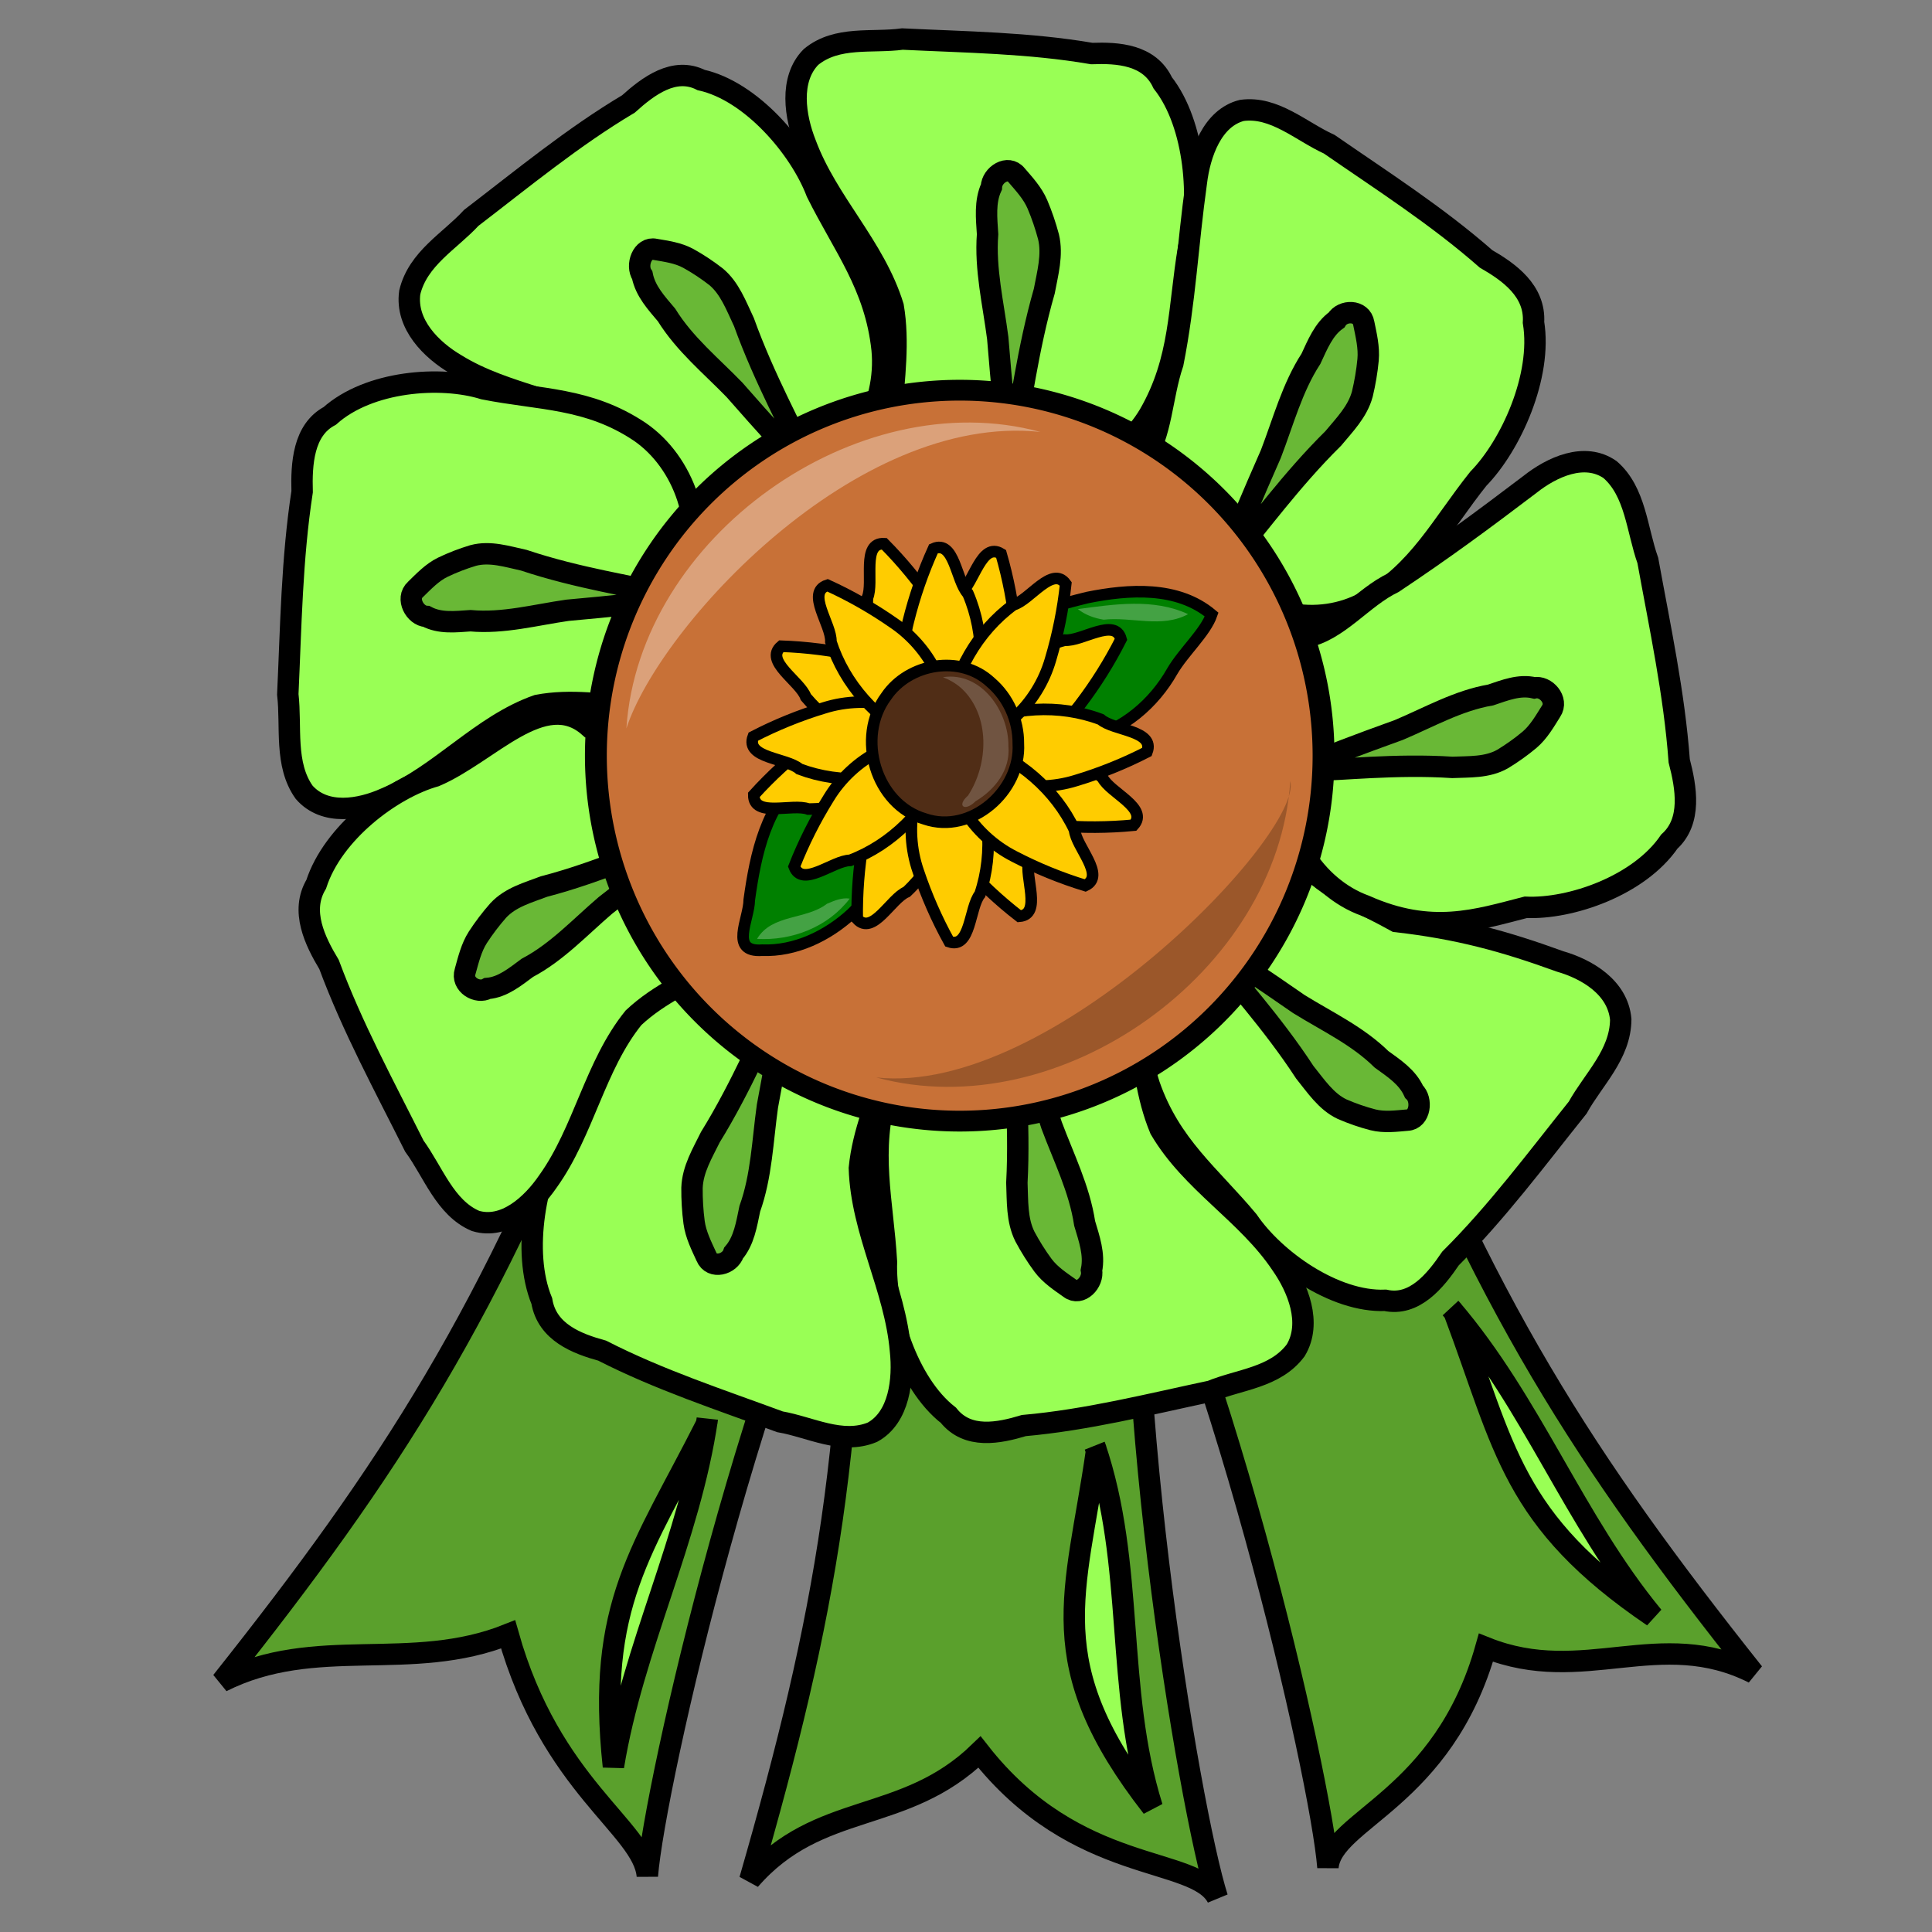 <?xml version="1.0" encoding="UTF-8" standalone="no"?>
<!-- Created with Inkscape (http://www.inkscape.org/) -->
<svg
   xmlns:dc="http://purl.org/dc/elements/1.1/"
   xmlns:cc="http://creativecommons.org/ns#"
   xmlns:rdf="http://www.w3.org/1999/02/22-rdf-syntax-ns#"
   xmlns:svg="http://www.w3.org/2000/svg"
   xmlns="http://www.w3.org/2000/svg"
   xmlns:sodipodi="http://sodipodi.sourceforge.net/DTD/sodipodi-0.dtd"
   xmlns:inkscape="http://www.inkscape.org/namespaces/inkscape"
   width="250"
   height="250"
   id="svg2"
   sodipodi:version="0.32"
   inkscape:version="0.46"
   sodipodi:docname="sunfloweraward1.svg"
   inkscape:output_extension="org.inkscape.output.svg.inkscape"
   inkscape:export-filename="P:\pidgey2\data\images\cherryaward1.png"
   inkscape:export-xdpi="92.160004"
   inkscape:export-ydpi="92.160004"
   version="1.0">
  <rect width="100%" height="100%" fill="#808080" stroke="none"/>
  <defs
     id="defs4">
    <inkscape:perspective
       sodipodi:type="inkscape:persp3d"
       inkscape:vp_x="0 : 125 : 1"
       inkscape:vp_y="0 : 1000 : 0"
       inkscape:vp_z="250 : 125 : 1"
       inkscape:persp3d-origin="125 : 83.333333 : 1"
       id="perspective3645" />
  </defs>
  <sodipodi:namedview
     id="base"
     pagecolor="#cb90ff"
     bordercolor="#666666"
     borderopacity="1.0"
     gridtolerance="10000"
     guidetolerance="10"
     objecttolerance="10"
     inkscape:pageopacity="0"
     inkscape:pageshadow="2"
     inkscape:zoom="1.7819091"
     inkscape:cx="125"
     inkscape:cy="150.41596"
     inkscape:document-units="px"
     inkscape:current-layer="layer1"
     showgrid="false"
     inkscape:window-width="1004"
     inkscape:window-height="810"
     inkscape:window-x="37"
     inkscape:window-y="44" />
  <g
     inkscape:label="Layer 1"
     inkscape:groupmode="layer"
     id="layer1">
    <path
       style="opacity:1;fill:#5aa02c;fill-opacity:1;stroke:#000000;stroke-width:2.769;stroke-miterlimit:4;stroke-dasharray:none;stroke-opacity:1"
       d="M 110.321,143.903 C 111.216,185.95 106.768,209.482 97.027,243.254 C 105.963,232.945 116.958,236.205 126.745,226.714 C 139.34,242.807 154.692,240.036 157.531,245.567 C 153.931,234.372 144.046,175.659 147.789,142.103 C 142.756,143.524 115.172,141.972 110.321,143.903 z"
       id="path3306"
       sodipodi:nodetypes="cccccc"
       inkscape:transform-center-x="4.4505107"
       inkscape:transform-center-y="7.6872443" />
    <path
       style="opacity:1;fill:#5aa02c;fill-opacity:1;stroke:#000000;stroke-width:2.769;stroke-miterlimit:4;stroke-dasharray:none;stroke-opacity:1"
       d="M 78.757,130.765 C 63.598,169.994 50.536,190.068 28.684,217.599 C 40.87,211.463 53.089,216.546 65.749,211.489 C 71.28,231.163 83.242,236.549 83.765,242.744 C 84.692,231.022 97.874,172.96 114.096,143.348 C 108.9,142.748 83.978,130.825 78.757,130.765 z"
       id="path3304"
       sodipodi:nodetypes="cccccc" />
    <path
       style="opacity:1;fill:#5aa02c;fill-opacity:1;stroke:#000000;stroke-width:2.769;stroke-miterlimit:4;stroke-dasharray:none;stroke-opacity:1"
       d="M 176.842,129.651 C 192.002,168.881 205.064,188.954 226.915,216.485 C 214.73,210.349 204.938,218.264 192.278,213.207 C 186.748,232.881 172.358,235.435 171.834,241.631 C 170.907,229.908 157.725,171.846 141.504,142.234 C 146.699,141.634 171.621,129.711 176.842,129.651 z"
       id="path3274"
       sodipodi:nodetypes="cccccc" />
    <path
       style="fill:#99ff55;fill-opacity:1;stroke:#000000;stroke-width:2.769;stroke-miterlimit:4;stroke-dasharray:none;stroke-opacity:1"
       d="M 87.898,67.289 C 85.499,63.426 83.292,59.268 80.018,56.173 C 73.626,51.644 65.58,51.243 58.977,47.144 C 55.874,45.316 52.45,42 53.022,37.843 C 54.073,33.434 58.198,31.219 60.982,28.191 C 67.641,23.095 74.151,17.72 81.32,13.453 C 83.888,11.135 87.251,8.601 90.727,10.354 C 97.193,11.784 103.482,19.132 105.677,24.905 C 109.134,31.881 113.262,36.925 114.145,45.231 C 114.856,52.559 110.55,60.202 103.84,62.32 C 100.216,63.141 91.266,67.995 87.898,67.289 z"
       id="path3173"
       sodipodi:nodetypes="ccccccccccc" />
    <path
       style="fill:#5aa02c;fill-opacity:0.75;stroke:#000000;stroke-width:2.769;stroke-miterlimit:4;stroke-dasharray:none;stroke-opacity:1"
       d="M 95.037,50.441 C 92.011,47.319 88.595,44.54 86.246,40.753 C 84.972,39.237 83.515,37.696 83.108,35.624 C 82.243,34.337 83.129,31.908 84.774,32.266 C 86.225,32.52 87.734,32.71 89.073,33.441 C 90.314,34.128 91.508,34.922 92.64,35.799 C 94.431,37.271 95.275,39.595 96.267,41.684 C 101.557,56.401 111.747,69.474 95.037,50.441 z"
       id="path3175"
       sodipodi:nodetypes="cccccccc" />
    <path
       style="fill:#99ff55;fill-opacity:1;stroke:#000000;stroke-width:2.769;stroke-miterlimit:4;stroke-dasharray:none;stroke-opacity:1"
       d="M 115.351,53.596 C 115.696,48.972 116.363,44.243 115.577,39.644 C 113.169,31.853 107.077,26.213 104.254,18.622 C 102.871,15.132 102.095,10.259 104.945,7.371 C 108.317,4.601 112.839,5.59 116.776,5.052 C 124.953,5.453 133.174,5.537 141.272,6.928 C 144.63,6.805 148.737,7.039 150.456,10.718 C 154.713,16.121 155.413,26.058 153.803,32.048 C 152.491,39.82 152.823,46.516 148.72,53.63 C 145.047,59.859 137.249,63.017 130.751,60.241 C 127.429,58.488 117.591,56.379 115.351,53.596 z"
       id="path3192"
       sodipodi:nodetypes="ccccccccccc" />
    <path
       style="fill:#5aa02c;fill-opacity:0.75;stroke:#000000;stroke-width:2.769;stroke-miterlimit:4;stroke-dasharray:none;stroke-opacity:1"
       d="M 129.106,43.742 C 128.53,39.285 127.45,34.841 127.791,30.309 C 127.665,28.274 127.41,26.098 128.286,24.201 C 128.351,22.617 130.449,21.294 131.536,22.664 C 132.53,23.824 133.606,24.972 134.236,26.433 C 134.815,27.794 135.294,29.208 135.678,30.647 C 136.235,32.99 135.557,35.374 135.13,37.673 C 130.788,52.741 131.247,69.761 129.106,43.742 z"
       id="path3194"
       sodipodi:nodetypes="cccccccc" />
    <path
       style="fill:#99ff55;fill-opacity:1;stroke:#000000;stroke-width:2.769;stroke-miterlimit:4;stroke-dasharray:none;stroke-opacity:1"
       d="M 147.933,59.83 C 150.407,56.022 150.289,51.404 151.774,47.007 C 153.36,38.979 153.672,31.714 154.806,23.634 C 155.254,19.873 156.876,15.246 160.698,14.288 C 164.914,13.714 168.355,17.006 172.009,18.665 C 178.884,23.421 185.945,27.927 192.287,33.496 C 195.245,35.201 198.682,37.618 198.436,41.723 C 199.571,48.686 195.499,57.647 191.289,61.954 C 186.499,67.96 183.634,73.923 176.743,77.855 C 170.637,81.255 162.415,79.778 158.109,73.876 C 156.063,70.57 148.557,63.443 147.933,59.83 z"
       id="path3196"
       sodipodi:nodetypes="ccccccccccc"
       inkscape:transform-center-x="-6.4296171"
       inkscape:transform-center-y="3.7300059" />
    <path
       style="fill:#5aa02c;fill-opacity:0.75;stroke:#000000;stroke-width:2.769;stroke-miterlimit:4;stroke-dasharray:none;stroke-opacity:1"
       d="M 164.452,58.736 C 166.052,54.576 167.211,50.154 169.637,46.423 C 170.487,44.598 171.29,42.581 172.94,41.414 C 173.741,40.08 176.176,40.07 176.471,41.839 C 176.783,43.377 177.173,44.949 177.03,46.55 C 176.888,48.039 176.637,49.519 176.292,50.968 C 175.671,53.293 173.963,54.987 172.512,56.742 C 161.67,67.417 154.057,82.367 164.452,58.736 z"
       id="path3198"
       sodipodi:nodetypes="cccccccc"
       inkscape:transform-center-x="-2.3778743"
       inkscape:transform-center-y="10.528354" />
    <path
       style="fill:#99ff55;fill-opacity:1;stroke:#000000;stroke-width:2.769;stroke-miterlimit:4;stroke-dasharray:none;stroke-opacity:1"
       d="M 82.582,91.573 C 78.264,91.184 73.849,90.45 69.55,91.273 C 62.262,93.819 56.968,100.317 49.866,103.307 C 46.599,104.773 42.044,105.584 39.358,102.521 C 36.784,98.899 37.727,94.063 37.241,89.847 C 37.649,81.095 37.762,72.295 39.095,63.632 C 38.994,60.037 39.229,55.641 42.673,53.816 C 47.738,49.281 57.024,48.574 62.613,50.322 C 69.867,51.758 76.123,51.43 82.752,55.852 C 88.556,59.81 91.473,68.171 88.853,75.115 C 87.202,78.664 85.192,89.187 82.582,91.573 z"
       id="path3200"
       sodipodi:nodetypes="ccccccccccc"
       inkscape:transform-center-x="-3.2987788"
       inkscape:transform-center-y="-5.544981" />
    <path
       style="fill:#5aa02c;fill-opacity:0.75;stroke:#000000;stroke-width:2.769;stroke-miterlimit:4;stroke-dasharray:none;stroke-opacity:1"
       d="M 73.434,78.969 C 69.269,79.567 65.112,80.705 60.88,80.321 C 58.979,80.447 56.945,80.711 55.176,79.765 C 53.697,79.69 52.47,77.438 53.754,76.281 C 54.842,75.222 55.919,74.074 57.286,73.406 C 58.56,72.792 59.883,72.285 61.228,71.88 C 63.419,71.293 65.644,72.029 67.79,72.495 C 81.848,77.205 97.748,76.784 73.434,78.969 z"
       id="path3202"
       sodipodi:nodetypes="cccccccc"
       inkscape:transform-center-x="-8.2443511"
       inkscape:transform-center-y="-7.9226318" />
    <path
       style="fill:#99ff55;fill-opacity:1;stroke:#000000;stroke-width:2.769;stroke-miterlimit:4;stroke-dasharray:none;stroke-opacity:1"
       d="M 169.278,112.256 C 172.47,115.392 176.794,117.078 180.665,119.244 C 188.743,120.164 194.684,121.798 201.861,124.406 C 205.283,125.387 209.349,127.729 209.723,131.912 C 209.688,136.462 206.178,139.669 204.152,143.323 C 198.826,149.977 193.706,156.863 187.7,162.842 C 185.725,165.751 183.026,169.073 179.259,168.261 C 172.661,168.53 164.912,163.007 161.491,157.963 C 156.574,152.075 151.439,148.236 148.724,140.397 C 146.396,133.464 148.868,124.941 154.909,121.165 C 158.244,119.439 165.85,112.434 169.278,112.256 z"
       id="path3204"
       sodipodi:nodetypes="ccccccccccc" />
    <path
       style="fill:#5aa02c;fill-opacity:0.75;stroke:#000000;stroke-width:2.769;stroke-miterlimit:4;stroke-dasharray:none;stroke-opacity:1"
       d="M 168.073,129.926 C 171.709,132.182 175.647,134.005 178.774,137.08 C 180.35,138.226 182.11,139.349 182.968,141.256 C 184.095,142.285 183.778,144.87 182.101,144.944 C 180.635,145.069 179.128,145.271 177.664,144.905 C 176.306,144.555 174.969,144.09 173.674,143.529 C 171.605,142.558 170.266,140.519 168.836,138.744 C 160.41,125.81 147.593,115.727 168.073,129.926 z"
       id="path3206"
       sodipodi:nodetypes="cccccccc" />
    <path
       style="fill:#99ff55;fill-opacity:1;stroke:#000000;stroke-width:2.769;stroke-miterlimit:4;stroke-dasharray:none;stroke-opacity:1"
       d="M 147.227,132.514 C 147.925,137.092 148.334,141.854 150.126,146.119 C 154.206,153.065 161.382,156.981 165.82,163.628 C 167.943,166.663 169.786,171.195 167.664,174.73 C 165.009,178.283 160.398,178.482 156.695,180.012 C 148.666,181.718 140.666,183.742 132.491,184.466 C 129.259,185.445 125.219,186.271 122.727,183.139 C 117.386,178.984 114.485,169.514 114.709,163.286 C 114.245,155.404 112.426,148.988 114.819,141.03 C 116.994,134.04 123.859,128.976 130.788,130.007 C 134.406,130.858 144.43,130.385 147.227,132.514 z"
       id="path3208"
       sodipodi:nodetypes="ccccccccccc" />
    <path
       style="fill:#5aa02c;fill-opacity:0.75;stroke:#000000;stroke-width:2.769;stroke-miterlimit:4;stroke-dasharray:none;stroke-opacity:1"
       d="M 136.075,145.605 C 137.63,149.785 139.672,153.824 140.354,158.311 C 140.931,160.254 141.665,162.302 141.238,164.368 C 141.53,165.923 139.789,167.745 138.427,166.693 C 137.203,165.821 135.901,164.983 134.963,163.726 C 134.097,162.552 133.315,161.302 132.621,160.004 C 131.556,157.871 131.681,155.382 131.582,153.041 C 132.429,137.298 128.179,120.891 136.075,145.605 z"
       id="path3210"
       sodipodi:nodetypes="cccccccc" />
    <path
       style="fill:#99ff55;fill-opacity:1;stroke:#000000;stroke-width:2.769;stroke-miterlimit:4;stroke-dasharray:none;stroke-opacity:1"
       d="M 115.099,137.842 C 113.548,142.173 111.66,146.508 111.202,151.158 C 111.456,159.359 115.813,166.611 116.518,174.746 C 116.924,178.513 116.383,183.422 112.887,185.331 C 108.921,186.969 104.844,184.653 100.925,183.979 C 93.187,181.122 85.324,178.556 77.921,174.773 C 74.668,173.876 70.79,172.41 70.111,168.361 C 67.453,161.891 69.403,152.147 72.528,146.887 C 75.836,139.829 77.284,133.305 83.097,127.721 C 88.265,122.856 96.578,122.184 102.079,126.811 C 104.804,129.497 113.685,134.494 115.099,137.842 z"
       id="path3212"
       sodipodi:nodetypes="ccccccccccc"
       inkscape:transform-center-x="7.6387536"
       inkscape:transform-center-y="-3.6444301" />
    <path
       style="fill:#5aa02c;fill-opacity:0.75;stroke:#000000;stroke-width:2.769;stroke-miterlimit:4;stroke-dasharray:none;stroke-opacity:1"
       d="M 99.305,143.137 C 98.681,147.585 98.545,152.176 97.022,156.42 C 96.606,158.409 96.277,160.574 94.935,162.129 C 94.456,163.63 92.094,164.264 91.413,162.621 C 90.766,161.208 90.036,159.782 89.817,158.19 C 89.621,156.709 89.534,155.207 89.545,153.712 C 89.629,151.295 90.908,149.213 91.925,147.137 C 100.065,133.994 104.115,117.529 99.305,143.137 z"
       id="path3214"
       sodipodi:nodetypes="cccccccc"
       inkscape:transform-center-x="5.4401982"
       inkscape:transform-center-y="-9.8402252" />
    <path
       style="fill:#99ff55;fill-opacity:1;stroke:#000000;stroke-width:2.769;stroke-miterlimit:4;stroke-dasharray:none;stroke-opacity:1"
       d="M 168.818,82.467 C 173.098,81.739 176.297,77.301 180.288,75.401 C 186.794,71.063 191.733,67.416 197.961,62.693 C 200.805,60.433 205.046,58.479 208.339,60.764 C 211.648,63.621 211.814,68.558 213.228,72.528 C 214.788,81.13 216.646,89.703 217.289,98.456 C 218.19,101.921 218.944,106.249 216.009,108.903 C 212.105,114.604 203.247,117.669 197.43,117.404 C 191.136,119.015 185.217,121.023 176.64,117.194 C 170.119,114.838 165.417,107.468 166.409,100.054 C 167.218,96.185 166.818,85.453 168.818,82.467 z"
       id="path3216"
       sodipodi:nodetypes="ccccccccccc"
       inkscape:transform-center-x="0.5660728"
       inkscape:transform-center-y="4.2188502" />
    <path
       style="fill:#5aa02c;fill-opacity:0.75;stroke:#000000;stroke-width:2.769;stroke-miterlimit:4;stroke-dasharray:none;stroke-opacity:1"
       d="M 181.002,94.46 C 184.912,92.812 188.694,90.643 192.888,89.931 C 194.706,89.322 196.622,88.544 198.551,89.01 C 200.004,88.703 201.698,90.576 200.711,92.029 C 199.891,93.336 199.102,94.725 197.925,95.725 C 196.824,96.647 195.653,97.479 194.438,98.216 C 192.442,99.348 190.117,99.203 187.929,99.3 C 173.227,98.328 157.882,102.81 181.002,94.46 z"
       id="path3218"
       sodipodi:nodetypes="cccccccc"
       inkscape:transform-center-x="6.3299937"
       inkscape:transform-center-y="8.1100064" />
    <path
       style="fill:#99ff55;fill-opacity:1;stroke:#000000;stroke-width:2.769;stroke-miterlimit:4;stroke-dasharray:none;stroke-opacity:1"
       d="M 93.296,124.756 C 89.409,126.805 85.272,128.612 81.984,131.69 C 76.965,137.892 75.557,146.381 70.91,152.863 C 68.816,155.921 65.303,159.129 61.527,157.986 C 57.577,156.303 56.057,151.638 53.61,148.293 C 49.746,140.568 45.606,132.965 42.577,124.805 C 40.76,121.78 38.845,117.884 40.918,114.42 C 43.074,107.739 50.691,102.01 56.322,100.424 C 63.305,97.451 70.342,88.813 76.243,94.051 C 83.123,94.241 89.648,99.796 90.746,107.192 C 91.04,111.145 94.384,121.272 93.296,124.756 z"
       id="path3220"
       sodipodi:nodetypes="ccccccccccc"
       inkscape:transform-center-x="2.6226525"
       inkscape:transform-center-y="-3.9246312" />
    <path
       style="fill:#5aa02c;fill-opacity:0.75;stroke:#000000;stroke-width:2.769;stroke-miterlimit:4;stroke-dasharray:none;stroke-opacity:1"
       d="M 78.348,117.151 C 75.066,119.961 72.052,123.23 68.241,125.235 C 66.672,126.392 65.057,127.741 63.086,127.906 C 61.781,128.658 59.646,127.405 60.189,125.705 C 60.611,124.197 60.981,122.62 61.831,121.292 C 62.628,120.064 63.517,118.899 64.475,117.81 C 66.07,116.098 68.331,115.501 70.394,114.717 C 84.709,110.997 98.132,101.863 78.348,117.151 z"
       id="path3222"
       sodipodi:nodetypes="cccccccc"
       inkscape:transform-center-x="-3.4139144"
       inkscape:transform-center-y="-9.824667" />
    <path
       style="opacity:1;fill:#99ff55;fill-opacity:1;stroke:#000000;stroke-width:2.769;stroke-miterlimit:4;stroke-dasharray:none;stroke-opacity:1"
       d="M 91.524,183.614 C 89.238,199.19 81.924,213.085 79.375,228.577 C 77.119,207.556 83.127,200.672 91.398,184.303 C 91.462,184.079 91.507,183.848 91.524,183.614 z"
       id="path3308"
       sodipodi:nodetypes="cccc" />
    <path
       style="opacity:1;fill:#99ff55;fill-opacity:1;stroke:#000000;stroke-width:2.769;stroke-miterlimit:4;stroke-dasharray:none;stroke-opacity:1"
       d="M 141.68,187.134 C 146.925,202.539 144.26,218.418 149.093,233.851 C 134.578,215.225 139.218,206.392 141.878,187.825 C 141.846,187.591 141.783,187.358 141.68,187.134 z"
       id="path3317"
       sodipodi:nodetypes="cccc" />
    <path
       style="opacity:1;fill:#99ff55;fill-opacity:1;stroke:#000000;stroke-width:2.769;stroke-miterlimit:4;stroke-dasharray:none;stroke-opacity:1"
       d="M 187.735,169.3 C 198.279,181.615 203.634,196.714 213.91,209.178 C 195.578,196.722 194.756,187.382 188.183,169.864 C 188.055,169.662 187.907,169.471 187.735,169.3 z"
       id="path3319"
       sodipodi:nodetypes="cccc" />
    <path
       sodipodi:type="arc"
       style="fill:#c87137;fill-opacity:1;stroke:#000000;stroke-width:2.222;stroke-miterlimit:4;stroke-dasharray:none;stroke-opacity:1"
       id="path3416"
       sodipodi:cx="145.24794"
       sodipodi:cy="104.75207"
       sodipodi:rx="36.983471"
       sodipodi:ry="39.049587"
       d="M 182.231,104.752 A 36.983,39.05 0 1 1 108.264,104.752 A 36.983,39.05 0 1 1 182.231,104.752 z"
       transform="matrix(1.273,0,0,1.211,-60.714,-29.072)" />
    <path
       style="opacity:1;fill:#ffffff;fill-opacity:0.337;stroke:none;stroke-width:2;stroke-miterlimit:4;stroke-dasharray:none;stroke-opacity:1"
       d="M 134.632,55.895 C 110.867,49.438 82.678,69.543 81.056,94.254 C 85.339,81.083 110.713,53.35 134.632,55.895 z"
       id="path4398"
       sodipodi:nodetypes="ccc" />
    <path
       style="opacity:1;fill:#000000;fill-opacity:0.227;stroke:none;stroke-width:2;stroke-miterlimit:4;stroke-dasharray:none;stroke-opacity:1"
       d="M 113.389,139.42 C 137.154,145.877 165.343,125.773 166.964,101.061 C 168.649,107.847 136.074,141.917 113.389,139.42 z"
       id="path4403"
       sodipodi:nodetypes="ccc" />
    <g
       id="g8091">
      <path
         id="path3321"
         d="M 129.306,94.885 C 132.974,95.846 136.839,96.759 140.574,95.567 C 145.351,94.454 149.308,91.061 151.702,86.835 C 153.159,84.355 155.99,81.831 156.787,79.52 C 152.353,75.805 146.032,76.25 140.721,77.32 C 137.219,78.199 133.392,79.023 130.899,81.871 C 128.096,84.515 126.313,88.148 125.684,91.902 C 126.005,93.752 128.288,94.801 129.998,94.497"
         style="fill:#008000;fill-opacity:1;stroke:#000000;stroke-width:1.5;stroke-miterlimit:4;stroke-dasharray:none;stroke-opacity:1" />
      <path
         id="path8046"
         d="M 113.778,96.11 C 110.387,96.942 106.789,97.626 104.139,100.106 C 99.126,103.962 97.774,110.517 96.953,116.444 C 96.943,118.956 94.327,123.262 98.626,122.954 C 102.905,123.122 107.096,121.09 110.201,118.23 C 112.548,115.77 115.873,113.955 117.419,110.692 C 119.034,106.883 119.928,102.508 118.643,98.464"
         style="fill:#008000;fill-opacity:1;stroke:#000000;stroke-width:1.5;stroke-miterlimit:4;stroke-dasharray:none;stroke-opacity:1" />
      <path
         id="path3292"
         d="M 123.938,96.833 C 129.764,98.876 136.215,95.922 139.773,91.152 C 141.781,88.517 143.574,85.658 145.06,82.715 C 144.285,79.83 139.963,83.033 137.771,82.834 C 132.23,84.353 127.399,88.373 124.682,93.427 C 124.187,94.487 123.867,95.655 123.938,96.833 z"
         style="fill:#ffcc00;fill-opacity:1;stroke:#000000;stroke-width:1.5;stroke-miterlimit:4;stroke-dasharray:none;stroke-opacity:1" />
      <path
         id="path3294"
         d="M 121.165,94.919 C 124.918,89.999 124.139,82.921 120.738,78.036 C 118.874,75.297 116.729,72.693 114.411,70.356 C 111.44,70.195 113.119,75.319 112.246,77.347 C 111.952,83.109 114.245,88.974 118.176,93.146 C 119.024,93.948 120.028,94.619 121.165,94.919 z"
         style="fill:#ffcc00;fill-opacity:1;stroke:#000000;stroke-width:1.5;stroke-miterlimit:4;stroke-dasharray:none;stroke-opacity:1" />
      <path
         id="path3296"
         d="M 121.635,94.882 C 116.558,91.359 109.558,92.488 104.867,96.139 C 102.234,98.144 99.75,100.423 97.54,102.864 C 97.526,105.852 102.539,103.916 104.599,104.692 C 110.343,104.704 116.063,102.116 120.018,97.967 C 120.775,97.078 121.392,96.037 121.635,94.882 z"
         style="fill:#ffcc00;fill-opacity:1;stroke:#000000;stroke-width:1.5;stroke-miterlimit:4;stroke-dasharray:none;stroke-opacity:1" />
      <path
         id="path3298"
         d="M 122.018,95.094 C 118.935,100.463 120.625,107.379 124.63,111.777 C 126.834,114.25 129.297,116.551 131.899,118.565 C 134.866,118.336 132.536,113.475 133.139,111.35 C 132.684,105.598 129.65,100.083 125.211,96.461 C 124.267,95.776 123.184,95.243 122.018,95.094 z"
         style="fill:#ffcc00;fill-opacity:1;stroke:#000000;stroke-width:1.5;stroke-miterlimit:4;stroke-dasharray:none;stroke-opacity:1" />
      <path
         id="path3284"
         d="M 123.741,96.474 C 129.382,93.963 132.077,87.376 131.424,81.452 C 131.095,78.15 130.456,74.832 129.537,71.665 C 127.007,70.093 126.035,75.399 124.3,76.759 C 121.292,81.673 120.505,87.924 121.964,93.478 C 122.325,94.591 122.886,95.663 123.741,96.474 z"
         style="fill:#ffcc00;fill-opacity:1;stroke:#000000;stroke-width:1.5;stroke-miterlimit:4;stroke-dasharray:none;stroke-opacity:1" />
      <path
         id="path3286"
         d="M 122.748,96.902 C 122.135,90.735 116.748,86.106 110.94,84.878 C 107.714,84.16 104.377,83.734 101.094,83.621 C 98.817,85.544 103.531,88.129 104.276,90.209 C 107.984,94.615 113.651,97.318 119.36,97.661 C 120.525,97.665 121.714,97.464 122.748,96.902 z"
         style="fill:#ffcc00;fill-opacity:1;stroke:#000000;stroke-width:1.5;stroke-miterlimit:4;stroke-dasharray:none;stroke-opacity:1" />
      <path
         id="path3288"
         d="M 123.065,96.552 C 116.963,97.469 112.624,103.102 111.688,108.988 C 111.133,112.259 110.872,115.628 110.922,118.926 C 112.946,121.117 115.285,116.26 117.316,115.411 C 121.516,111.475 123.926,105.657 123.987,99.914 C 123.933,98.745 123.675,97.561 123.065,96.552 z"
         style="fill:#ffcc00;fill-opacity:1;stroke:#000000;stroke-width:1.5;stroke-miterlimit:4;stroke-dasharray:none;stroke-opacity:1" />
      <path
         id="path3290"
         d="M 123.489,96.444 C 124.896,102.478 130.838,106.363 136.755,106.821 C 140.046,107.111 143.41,107.098 146.68,106.78 C 148.688,104.575 143.679,102.629 142.671,100.664 C 138.423,96.781 132.454,94.841 126.75,95.248 C 125.594,95.397 124.441,95.751 123.489,96.444 z"
         style="fill:#ffcc00;fill-opacity:1;stroke:#000000;stroke-width:1.5;stroke-miterlimit:4;stroke-dasharray:none;stroke-opacity:1" />
      <path
         id="path3260"
         d="M 122.992,96.395 C 117.767,93.1 116.038,86.193 117.529,80.424 C 118.325,77.203 119.43,74.012 120.791,71.009 C 123.519,69.817 123.725,75.208 125.248,76.803 C 127.525,82.1 127.413,88.4 125.177,93.686 C 124.662,94.736 123.953,95.716 122.992,96.395 z"
         style="fill:#ffcc00;fill-opacity:1;stroke:#000000;stroke-width:1.5;stroke-miterlimit:4;stroke-dasharray:none;stroke-opacity:1" />
      <path
         id="path3268"
         d="M 122.986,96.371 C 118.042,100.08 116.873,107.103 118.822,112.734 C 119.874,115.879 121.231,118.971 122.829,121.853 C 125.644,122.821 125.417,117.431 126.806,115.718 C 128.651,110.254 128.034,103.983 125.381,98.895 C 124.783,97.891 123.998,96.971 122.986,96.371 z"
         style="fill:#ffcc00;fill-opacity:1;stroke:#000000;stroke-width:1.5;stroke-miterlimit:4;stroke-dasharray:none;stroke-opacity:1" />
      <path
         id="path3270"
         d="M 122.821,96.288 C 119.287,91.208 112.334,89.813 106.669,91.592 C 103.506,92.548 100.387,93.814 97.468,95.327 C 96.416,98.123 101.787,98.064 103.448,99.513 C 108.827,101.537 115.087,101.115 120.234,98.613 C 121.252,98.044 122.193,97.286 122.821,96.288 z"
         style="fill:#ffcc00;fill-opacity:1;stroke:#000000;stroke-width:1.5;stroke-miterlimit:4;stroke-dasharray:none;stroke-opacity:1" />
      <path
         id="path3272"
         d="M 123.066,96.269 C 126.586,101.358 133.535,102.772 139.204,101.009 C 142.37,100.06 145.493,98.803 148.416,97.298 C 149.475,94.506 144.104,94.549 142.447,93.096 C 137.073,91.057 130.813,91.462 125.658,93.95 C 124.639,94.516 123.697,95.272 123.066,96.269 z"
         style="fill:#ffcc00;fill-opacity:1;stroke:#000000;stroke-width:1.5;stroke-miterlimit:4;stroke-dasharray:none;stroke-opacity:1" />
      <path
         id="path8060"
         d="M 123.137,96.279 C 129.305,96.116 134.295,91.057 135.939,85.33 C 136.887,82.151 137.555,78.839 137.906,75.559 C 136.163,73.137 133.251,77.671 131.132,78.264 C 126.486,81.658 123.388,87.136 122.63,92.83 C 122.542,93.996 122.654,95.202 123.137,96.279 z"
         style="fill:#ffcc00;fill-opacity:1;stroke:#000000;stroke-width:1.5;stroke-miterlimit:4;stroke-dasharray:none;stroke-opacity:1" />
      <path
         id="path3276"
         d="M 122.056,96.295 C 123.829,90.359 120.603,84.017 115.7,80.66 C 112.99,78.762 110.066,77.09 107.073,75.731 C 104.238,76.637 107.616,80.831 107.516,83.039 C 109.274,88.531 113.488,93.199 118.636,95.701 C 119.712,96.149 120.888,96.419 122.056,96.295 z"
         style="fill:#ffcc00;fill-opacity:1;stroke:#000000;stroke-width:1.5;stroke-miterlimit:4;stroke-dasharray:none;stroke-opacity:1" />
      <path
         id="path3278"
         d="M 122.482,96.093 C 116.492,94.606 110.345,98.153 107.247,103.238 C 105.492,106.05 103.974,109.065 102.769,112.134 C 103.81,114.933 107.814,111.338 110.014,111.33 C 115.39,109.297 119.825,104.841 122.06,99.554 C 122.453,98.452 122.663,97.259 122.482,96.093 z"
         style="fill:#ffcc00;fill-opacity:1;stroke:#000000;stroke-width:1.5;stroke-miterlimit:4;stroke-dasharray:none;stroke-opacity:1" />
      <path
         id="path3280"
         d="M 122.915,96.155 C 121.927,102.272 125.948,108.138 131.245,110.826 C 134.178,112.353 137.294,113.628 140.437,114.585 C 143.131,113.315 139.237,109.599 139.051,107.397 C 136.596,102.181 131.813,98.104 126.384,96.297 C 125.259,95.992 124.058,95.879 122.915,96.155 z"
         style="fill:#ffcc00;fill-opacity:1;stroke:#000000;stroke-width:1.5;stroke-miterlimit:4;stroke-dasharray:none;stroke-opacity:1" />
      <path
         id="path3300"
         d="M 131.771,96.22 C 132.118,102.342 125.666,108.022 119.673,105.971 C 113.281,104.099 110.742,95.374 114.673,90.113 C 117.585,85.808 124.287,84.647 128.182,88.281 C 130.468,90.222 131.796,93.221 131.771,96.22 z"
         style="fill:#502d16;fill-opacity:1;stroke:#000000;stroke-width:1.5;stroke-miterlimit:4;stroke-dasharray:none;stroke-opacity:1" />
      <path
         id="path3170"
         d="M 139.478,78.815 C 144.19,78.19 149.259,77.39 153.741,79.471 C 150.341,81.322 146.446,79.782 142.823,80.189 C 141.625,79.998 140.436,79.582 139.478,78.815 z"
         style="fill:#ffffff;fill-opacity:0.267;stroke:none;stroke-width:1.5;stroke-miterlimit:4;stroke-dasharray:none;stroke-opacity:1" />
      <path
         id="path3184"
         d="M 109.952,116.28 C 107.15,119.958 102.496,121.754 97.959,121.492 C 99.895,118.253 104.276,119.055 107.012,116.946 C 107.939,116.557 108.921,116.118 109.952,116.28 z"
         style="fill:#ffffff;fill-opacity:0.267;stroke:none;stroke-width:1.5;stroke-miterlimit:4;stroke-dasharray:none;stroke-opacity:1" />
      <path
         id="path3186"
         d="M 122.015,87.628 C 126.958,86.859 130.543,92.054 130.489,96.559 C 130.76,99.634 128.735,102.193 126.235,103.682 C 124.858,105.077 123.718,104.308 125.262,102.947 C 127.915,98.897 128.169,92.598 124.438,89.093 C 123.73,88.459 122.9,87.969 122.015,87.628 z"
         style="fill:#ffffff;fill-opacity:0.186;stroke:none;stroke-width:1.5;stroke-miterlimit:4;stroke-dasharray:none;stroke-opacity:1" />
    </g>
  </g>
</svg>
